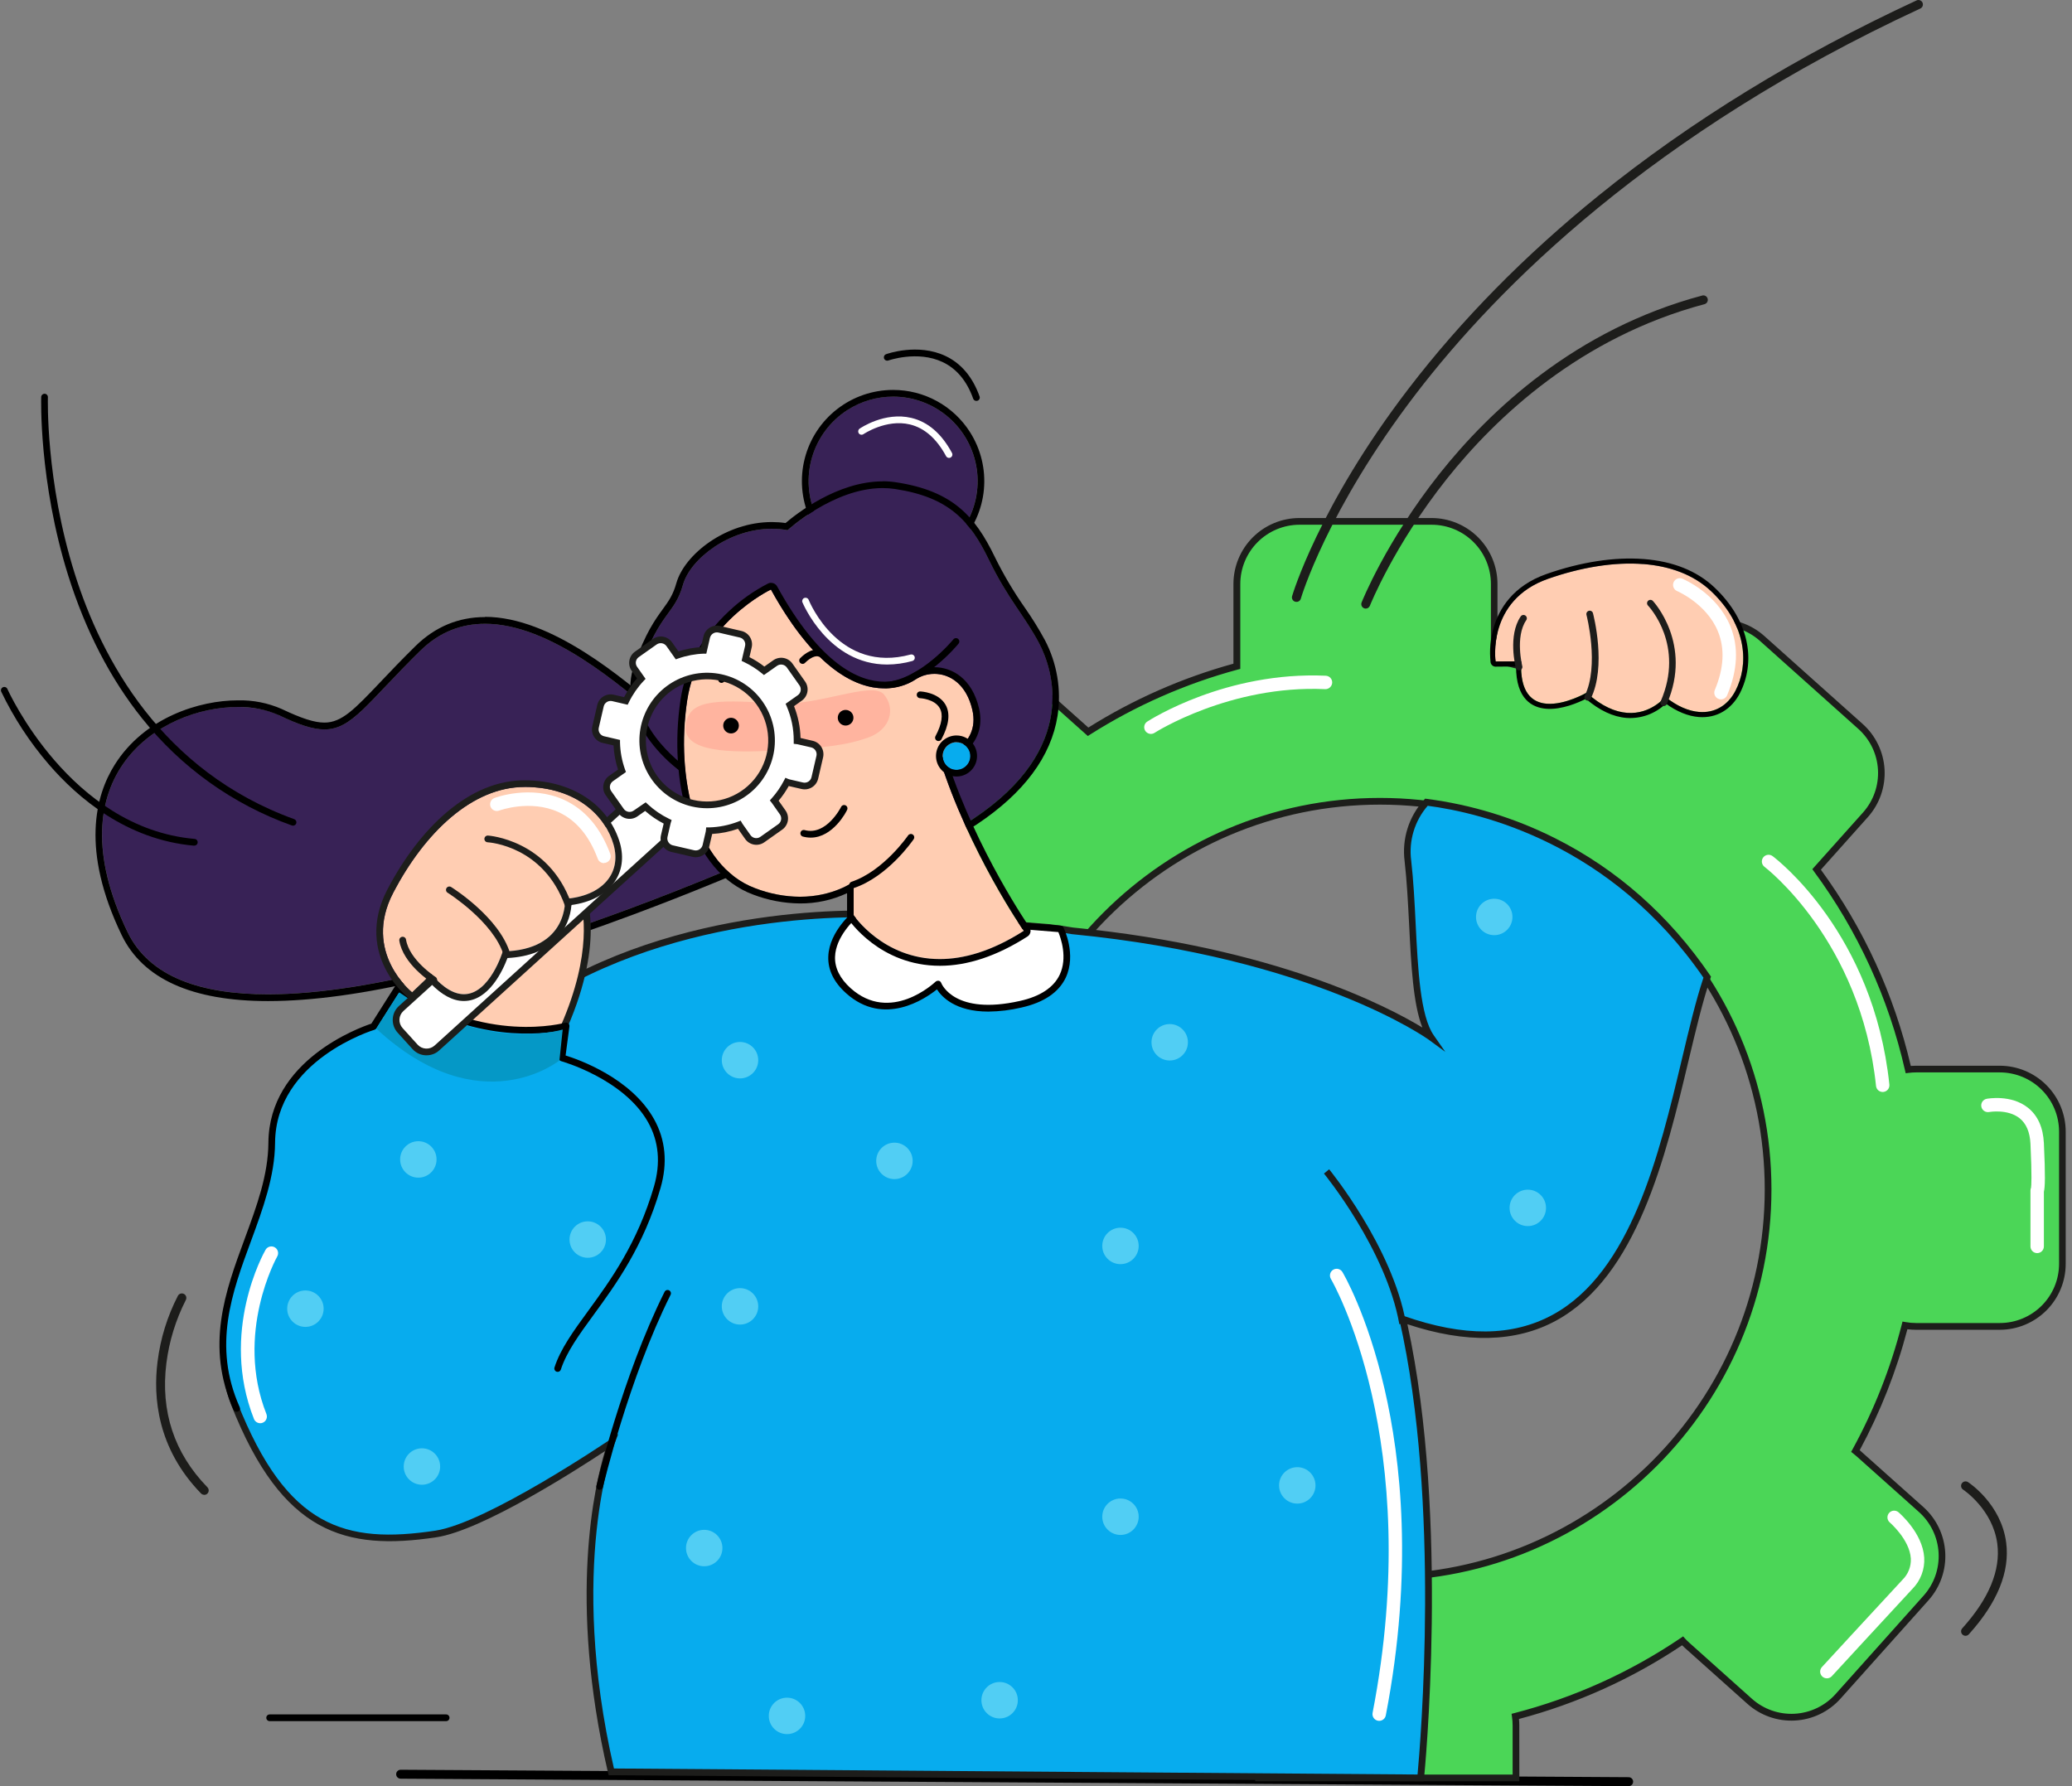 <svg width="232" height="200" viewBox="0 0 232 200" fill="none" xmlns="http://www.w3.org/2000/svg">
<rect x="0" y="0" width="232" height="200" fill="#808080" stroke="none"/>
<g id="magnifying">
<g id="line">
<path id="Vector" d="M182.36 200L44.86 199.166C44.727 199.166 44.599 199.113 44.505 199.019C44.411 198.925 44.358 198.797 44.358 198.665C44.358 198.532 44.411 198.404 44.505 198.31C44.599 198.216 44.727 198.163 44.86 198.163L182.36 198.998C182.493 198.998 182.62 199.051 182.714 199.145C182.808 199.239 182.861 199.366 182.861 199.499C182.861 199.632 182.808 199.759 182.714 199.853C182.62 199.947 182.493 200 182.36 200Z" fill="black"/>
<path id="Vector_2" d="M49.955 192.721H30.193C30.094 192.721 29.998 192.681 29.927 192.61C29.857 192.54 29.817 192.444 29.817 192.345C29.817 192.245 29.857 192.149 29.927 192.079C29.998 192.008 30.094 191.969 30.193 191.969H49.955C50.054 191.969 50.15 192.008 50.22 192.079C50.291 192.149 50.33 192.245 50.33 192.345C50.33 192.444 50.291 192.54 50.22 192.61C50.15 192.681 50.054 192.721 49.955 192.721Z" fill="black"/>
</g>
<g id="gear">
<g id="Group">
<path id="Vector_3" d="M223.93 119.697H214.536C214.248 119.697 213.961 119.716 213.676 119.752C211.829 111.658 208.337 104.031 203.417 97.344L208.885 91.227C210.122 89.841 210.758 88.02 210.654 86.165C210.55 84.31 209.715 82.572 208.331 81.332L197.305 71.471C195.918 70.235 194.098 69.599 192.242 69.703C190.387 69.807 188.649 70.643 187.409 72.027L181.358 78.793C176.901 76.582 172.187 74.93 167.325 73.877V65.389C167.325 63.528 166.585 61.744 165.27 60.428C163.954 59.112 162.169 58.373 160.308 58.373H145.524C143.663 58.373 141.878 59.112 140.562 60.428C139.246 61.744 138.507 63.528 138.507 65.389V74.608C132.615 76.199 126.998 78.673 121.846 81.946L115.015 75.839C113.628 74.602 111.807 73.966 109.952 74.071C108.096 74.175 106.359 75.011 105.119 76.395L95.258 87.421C94.022 88.808 93.386 90.629 93.49 92.484C93.594 94.339 94.43 96.077 95.814 97.317L101.829 102.699C98.737 107.991 96.468 113.723 95.1 119.697H86.18C84.319 119.697 82.534 120.436 81.218 121.752C79.902 123.068 79.163 124.852 79.163 126.713V141.51C79.163 143.371 79.902 145.156 81.218 146.472C82.534 147.788 84.319 148.527 86.18 148.527H95.481C97.097 154.798 99.709 160.77 103.217 166.213L97.188 172.959C95.951 174.346 95.315 176.166 95.418 178.022C95.522 179.877 96.358 181.615 97.742 182.855L108.767 192.715C110.154 193.952 111.975 194.588 113.83 194.484C115.686 194.379 117.424 193.543 118.663 192.159L124.096 186.082C129.352 189.106 135.033 191.322 140.948 192.655C140.933 192.838 140.923 193.026 140.923 193.214V199.093H169.741V193.189C169.74 192.854 169.716 192.519 169.668 192.187C176.349 190.455 182.685 187.594 188.402 183.727C188.56 183.903 188.727 184.07 188.903 184.228L195.907 190.493C197.294 191.727 199.114 192.361 200.968 192.256C202.822 192.151 204.559 191.315 205.798 189.931L215.658 178.906C216.895 177.519 217.531 175.698 217.426 173.843C217.322 171.988 216.486 170.249 215.102 169.01L208.085 162.745C207.975 162.645 207.86 162.55 207.742 162.46C210.171 158.022 212.033 153.298 213.285 148.397C213.69 148.469 214.101 148.506 214.513 148.507H223.907C225.768 148.507 227.553 147.767 228.869 146.452C230.185 145.136 230.924 143.351 230.924 141.49V126.693C230.919 124.84 230.18 123.063 228.87 121.753C227.559 120.442 225.784 119.703 223.93 119.697ZM154.517 176.638C145.922 176.638 137.519 174.089 130.372 169.313C123.225 164.538 117.655 157.75 114.366 149.809C111.077 141.868 110.216 133.129 111.893 124.699C113.57 116.268 117.71 108.525 123.788 102.447C129.866 96.369 137.61 92.23 146.04 90.554C154.471 88.877 163.209 89.738 171.15 93.028C179.091 96.317 185.879 101.888 190.654 109.035C195.429 116.183 197.977 124.585 197.977 133.181C197.978 138.889 196.855 144.542 194.672 149.816C192.488 155.09 189.287 159.883 185.251 163.919C181.215 167.956 176.423 171.158 171.149 173.343C165.876 175.527 160.223 176.651 154.515 176.65L154.517 176.638Z" fill="#4BD657"/>
<path id="Vector_4" d="M170.119 199.454H140.55V193.189C140.55 193.104 140.55 193.016 140.55 192.923C134.809 191.6 129.292 189.448 124.171 186.536L118.941 192.385C117.635 193.843 115.804 194.724 113.849 194.834C111.895 194.944 109.976 194.274 108.515 192.971L97.489 183.11C96.765 182.464 96.176 181.682 95.755 180.809C95.334 179.935 95.089 178.987 95.035 178.019C94.981 177.05 95.117 176.081 95.438 175.165C95.758 174.25 96.256 173.407 96.902 172.683L102.741 166.151C99.34 160.821 96.791 154.993 95.186 148.878H86.165C84.207 148.876 82.33 148.097 80.946 146.712C79.562 145.328 78.784 143.451 78.782 141.493V126.696C78.784 124.738 79.562 122.861 80.946 121.476C82.33 120.092 84.207 119.313 86.165 119.311H94.787C96.146 113.506 98.352 107.934 101.335 102.772L95.539 97.59C94.081 96.284 93.2 94.453 93.09 92.499C92.98 90.544 93.65 88.626 94.953 87.165L104.813 76.139C106.12 74.682 107.951 73.802 109.906 73.692C111.861 73.583 113.779 74.253 115.24 75.556L121.861 81.469C126.897 78.303 132.371 75.893 138.106 74.315V65.389C138.108 63.432 138.887 61.555 140.271 60.17C141.655 58.786 143.531 58.007 145.489 58.004H160.286C162.244 58.006 164.121 58.785 165.506 60.17C166.89 61.554 167.669 63.431 167.671 65.389V73.586C172.369 74.63 176.927 76.228 181.248 78.347L187.109 71.789C188.415 70.331 190.247 69.451 192.201 69.341C194.156 69.231 196.074 69.901 197.536 71.203L208.562 81.064C210.021 82.369 210.902 84.201 211.012 86.156C211.121 88.111 210.45 90.03 209.146 91.491L203.883 97.382C208.682 103.955 212.106 111.429 213.949 119.356C214.142 119.341 214.33 119.333 214.518 119.333H223.913C225.87 119.335 227.747 120.114 229.132 121.499C230.516 122.883 231.294 124.76 231.295 126.718V141.515C231.294 143.473 230.516 145.35 229.132 146.735C227.747 148.119 225.87 148.898 223.913 148.9H214.518C214.201 148.899 213.885 148.878 213.571 148.838C212.337 153.549 210.543 158.096 208.229 162.382L208.341 162.482L215.358 168.747C216.816 170.053 217.696 171.884 217.806 173.839C217.916 175.794 217.246 177.712 215.944 179.174L206.083 190.2C205.437 190.923 204.655 191.512 203.782 191.933C202.908 192.354 201.96 192.599 200.992 192.653C200.023 192.708 199.054 192.571 198.138 192.25C197.223 191.93 196.38 191.432 195.657 190.786L188.653 184.521C188.547 184.426 188.442 184.328 188.342 184.228C182.752 187.971 176.58 190.759 170.076 192.48C170.101 192.721 170.114 192.964 170.114 193.207L170.119 199.454ZM141.301 198.702H169.367V193.189C169.366 192.87 169.343 192.551 169.297 192.234L169.25 191.901L169.575 191.818C176.215 190.099 182.512 187.256 188.192 183.411L188.459 183.228L188.678 183.479C188.828 183.642 188.991 183.802 189.159 183.952L196.163 190.217C197.474 191.389 199.198 191.992 200.954 191.893C202.71 191.794 204.355 191.002 205.527 189.691L215.388 178.665C216.559 177.353 217.161 175.63 217.063 173.874C216.964 172.118 216.172 170.473 214.861 169.301L207.845 163.036C207.74 162.943 207.632 162.853 207.522 162.768L207.271 162.57L207.424 162.292C209.839 157.882 211.691 153.187 212.937 148.316L213.022 147.978L213.366 148.038C213.749 148.108 214.138 148.143 214.528 148.143H223.923C225.681 148.141 227.366 147.441 228.609 146.198C229.852 144.954 230.551 143.269 230.553 141.51V126.713C230.551 124.955 229.852 123.269 228.609 122.026C227.366 120.783 225.681 120.083 223.923 120.08H214.528C214.256 120.081 213.984 120.098 213.714 120.133L213.378 120.173L213.3 119.842C211.475 111.796 208.004 104.214 203.106 97.575L202.926 97.324L208.599 90.979C209.771 89.668 210.374 87.944 210.275 86.188C210.177 84.432 209.384 82.787 208.073 81.615L197.047 71.754C195.735 70.584 194.012 69.983 192.256 70.081C190.501 70.18 188.856 70.971 187.683 72.28L181.441 79.264L181.19 79.136C176.756 76.94 172.068 75.299 167.232 74.253L166.937 74.187V65.389C166.935 63.63 166.236 61.944 164.992 60.7C163.749 59.457 162.062 58.758 160.304 58.756H145.506C143.748 58.758 142.062 59.458 140.819 60.701C139.576 61.945 138.877 63.631 138.876 65.389V74.897L138.598 74.972C132.742 76.552 127.159 79.01 122.039 82.261L121.801 82.414L114.757 76.119C113.444 74.95 111.721 74.348 109.966 74.447C108.21 74.545 106.565 75.336 105.392 76.646L95.531 87.671C94.361 88.984 93.759 90.707 93.858 92.463C93.956 94.218 94.748 95.863 96.058 97.036L102.323 102.624L102.17 102.89C99.096 108.149 96.841 113.845 95.481 119.782L95.416 120.073H86.195C84.436 120.075 82.751 120.774 81.507 122.018C80.264 123.261 79.565 124.947 79.564 126.706V141.503C79.566 143.261 80.265 144.947 81.508 146.19C82.751 147.433 84.436 148.133 86.195 148.136H95.79L95.862 148.417C97.466 154.649 100.061 160.584 103.548 165.993L103.703 166.243L97.484 173.202C96.312 174.514 95.709 176.237 95.808 177.993C95.906 179.75 96.699 181.395 98.01 182.567L109.036 192.427C110.348 193.598 112.071 194.2 113.827 194.101C115.583 194.003 117.227 193.211 118.4 191.901L124.036 185.596L124.302 185.749C129.524 188.754 135.17 190.956 141.048 192.28L141.367 192.352L141.339 192.675C141.324 192.873 141.316 193.049 141.316 193.207L141.301 198.702ZM154.512 177.014C130.343 177.014 110.68 157.35 110.68 133.181C110.68 109.012 130.343 89.346 154.512 89.346C178.682 89.346 198.348 109.009 198.348 133.181C198.348 157.352 178.687 177.014 154.515 177.014H154.512ZM154.512 90.097C130.757 90.097 111.431 109.425 111.431 133.181C111.431 156.937 130.757 176.262 154.512 176.262C178.268 176.262 197.596 156.937 197.596 133.181C197.596 109.425 178.271 90.097 154.515 90.097H154.512Z" fill="#1D1E1B"/>
</g>
<path id="Vector_5" d="M174.387 109.317C175.513 109.317 176.426 108.404 176.426 107.278C176.426 106.151 175.513 105.238 174.387 105.238C173.26 105.238 172.347 106.151 172.347 107.278C172.347 108.404 173.26 109.317 174.387 109.317Z" fill="#51CEF4"/>
<path id="Vector_6" d="M171.084 131.086C172.21 131.086 173.124 130.173 173.124 129.046C173.124 127.92 172.21 127.006 171.084 127.006C169.957 127.006 169.044 127.92 169.044 129.046C169.044 130.173 169.957 131.086 171.084 131.086Z" fill="#51CEF4"/>
<path id="Vector_7" d="M210.809 122.273C210.623 122.274 210.442 122.205 210.303 122.081C210.164 121.956 210.077 121.784 210.057 121.599C208.356 105.326 197.681 97.144 197.573 97.064C197.494 97.004 197.428 96.93 197.377 96.845C197.327 96.76 197.294 96.666 197.28 96.569C197.266 96.471 197.272 96.371 197.296 96.276C197.321 96.18 197.364 96.09 197.423 96.011C197.482 95.932 197.556 95.866 197.641 95.815C197.726 95.765 197.82 95.732 197.918 95.718C198.016 95.704 198.115 95.709 198.211 95.734C198.306 95.758 198.396 95.802 198.475 95.861C198.936 96.207 209.784 104.521 211.551 121.443C211.571 121.641 211.512 121.839 211.387 121.994C211.261 122.148 211.08 122.247 210.882 122.268C210.858 122.272 210.834 122.273 210.809 122.273Z" fill="white"/>
<path id="Vector_8" d="M204.544 187.927C204.359 187.925 204.18 187.854 204.043 187.729C203.97 187.662 203.912 187.582 203.87 187.492C203.828 187.402 203.805 187.306 203.8 187.207C203.796 187.108 203.812 187.01 203.846 186.917C203.879 186.824 203.931 186.739 203.998 186.666C204.056 186.604 209.802 180.359 213.019 176.893C213.334 176.585 213.58 176.213 213.742 175.803C213.903 175.393 213.975 174.953 213.954 174.513C213.826 172.385 211.603 170.481 211.581 170.461C211.437 170.33 211.349 170.148 211.336 169.954C211.324 169.759 211.387 169.568 211.512 169.419C211.638 169.27 211.816 169.176 212.01 169.156C212.204 169.137 212.398 169.193 212.551 169.313C212.664 169.406 215.282 171.644 215.453 174.415C215.49 175.061 215.391 175.707 215.162 176.311C214.933 176.916 214.578 177.465 214.122 177.923C210.902 181.391 205.161 187.631 205.101 187.696C205.029 187.771 204.942 187.83 204.847 187.87C204.751 187.909 204.648 187.929 204.544 187.927Z" fill="white"/>
<path id="Vector_9" d="M228.1 140.315C227.901 140.315 227.71 140.236 227.569 140.095C227.428 139.954 227.349 139.762 227.349 139.563V133.298C227.348 133.194 227.37 133.09 227.414 132.995C227.444 132.78 227.527 131.812 227.349 128.071C227.286 126.763 226.875 125.798 226.121 125.204C224.793 124.157 222.748 124.51 222.728 124.515C222.532 124.553 222.329 124.51 222.164 124.398C221.999 124.286 221.885 124.112 221.848 123.916C221.811 123.72 221.853 123.518 221.965 123.353C222.078 123.188 222.251 123.074 222.447 123.037C222.557 123.017 225.171 122.536 227.053 124.024C228.163 124.899 228.767 126.237 228.852 128.001C229.028 131.705 228.98 132.945 228.852 133.441V139.563C228.852 139.762 228.773 139.954 228.632 140.095C228.491 140.236 228.3 140.315 228.1 140.315ZM228.1 132.547C227.938 132.546 227.779 132.598 227.649 132.697C227.78 132.599 227.938 132.547 228.1 132.547Z" fill="white"/>
<path id="Vector_10" d="M128.868 82.179C128.705 82.179 128.547 82.126 128.417 82.029C128.287 81.932 128.192 81.796 128.146 81.64C128.1 81.484 128.106 81.318 128.162 81.166C128.219 81.013 128.323 80.883 128.459 80.796C128.815 80.565 137.307 75.162 148.449 75.663C148.547 75.668 148.644 75.692 148.734 75.734C148.823 75.776 148.904 75.835 148.97 75.908C149.037 75.981 149.088 76.067 149.122 76.16C149.155 76.253 149.17 76.352 149.165 76.45C149.152 76.648 149.063 76.834 148.916 76.967C148.77 77.101 148.577 77.173 148.379 77.167C137.734 76.678 129.359 82.003 129.276 82.058C129.154 82.137 129.013 82.179 128.868 82.179Z" fill="white"/>
<path id="Vector_11" d="M145.156 67.394C145.109 67.395 145.062 67.388 145.018 67.374C144.89 67.337 144.783 67.251 144.718 67.135C144.654 67.019 144.638 66.882 144.674 66.755C144.702 66.655 147.636 56.676 157.705 43.533C163.604 35.827 170.766 28.545 179.005 21.89C189.279 13.578 201.27 6.223 214.626 0.033C214.745 -0.012 214.876 -0.011 214.994 0.037C215.112 0.084 215.207 0.175 215.26 0.29C215.314 0.405 215.322 0.537 215.282 0.657C215.242 0.778 215.158 0.879 215.047 0.94C184.977 14.878 167.704 32.129 158.507 44.144C148.564 57.137 145.682 66.933 145.654 67.031C145.624 67.138 145.558 67.232 145.467 67.298C145.377 67.364 145.267 67.398 145.156 67.394Z" fill="#1D1D1B"/>
<path id="Vector_12" d="M152.924 68.146C152.861 68.146 152.799 68.134 152.74 68.111C152.617 68.062 152.518 67.966 152.465 67.845C152.412 67.723 152.409 67.585 152.457 67.462C152.482 67.394 155.186 60.6 161.208 53.018C166.771 46.014 176.391 36.87 190.635 33.081C190.759 33.059 190.887 33.085 190.993 33.153C191.099 33.221 191.175 33.327 191.206 33.449C191.238 33.571 191.223 33.7 191.163 33.811C191.104 33.922 191.004 34.007 190.885 34.048C176.922 37.764 167.475 46.74 162.007 53.614C156.071 61.084 153.412 67.762 153.385 67.827C153.348 67.92 153.285 68 153.203 68.057C153.121 68.114 153.023 68.144 152.924 68.146Z" fill="#1D1D1B"/>
<path id="Vector_13" d="M220.081 183.165C219.957 183.165 219.837 183.119 219.745 183.035C219.647 182.946 219.588 182.822 219.582 182.689C219.575 182.557 219.621 182.427 219.71 182.329C222.7 179.016 224.02 175.831 223.637 172.869C223.136 169.01 219.84 166.817 219.808 166.797C219.696 166.725 219.618 166.611 219.59 166.481C219.562 166.35 219.588 166.215 219.66 166.103C219.733 165.991 219.846 165.913 219.976 165.885C220.107 165.858 220.242 165.883 220.354 165.955C220.504 166.053 224.06 168.406 224.629 172.721C225.058 175.991 223.652 179.449 220.452 182.995C220.406 183.048 220.348 183.09 220.285 183.12C220.221 183.149 220.151 183.165 220.081 183.165Z" fill="#1D1D1B"/>
</g>
<g id="woman">
<g id="Group_2">
<path id="Vector_14" d="M191.151 109.417C180.739 94.172 166.218 90.641 159.705 89.829C158.904 90.71 158.305 91.756 157.948 92.892C157.591 94.028 157.485 95.228 157.638 96.409C158.449 103.313 157.931 112.838 160.231 116.138C160.231 116.138 147.702 106.924 120.122 104.235C119.265 104.092 118.394 103.965 117.508 103.854L99.767 102.426C99.767 102.426 79.855 100.782 62.68 110.445C45.505 120.107 19.987 141.443 26.252 157.23C31.92 171.513 38.781 173.267 48.805 171.764C54.739 170.874 68.443 161.565 68.443 161.565C68.443 161.565 63.041 175.184 68.443 198.401L159.063 199.078C159.063 199.078 162.071 169.759 157.059 147.707C184.874 157.48 186.297 123.716 191.151 109.417Z" fill="#07ACEE"/>
<path id="Vector_15" d="M159.401 199.454H159.061L68.145 198.774L68.077 198.486C63.551 179.038 66.631 166.135 67.741 162.484C64.549 164.592 53.986 171.368 48.859 172.134C38.641 173.668 31.607 171.744 25.903 157.367C23.077 150.246 26.359 141.227 35.398 131.286C42.307 123.688 52.438 115.775 62.496 110.117C79.574 100.509 99.599 102.035 99.797 102.05L117.538 103.481C118.398 103.586 119.277 103.714 120.169 103.862C142.823 106.072 155.485 112.763 159.261 115.056C158.221 112.407 158.008 108.074 157.778 103.529C157.655 101.123 157.527 98.635 157.276 96.45C157.115 95.216 157.224 93.962 157.597 92.776C157.969 91.589 158.596 90.498 159.434 89.578L159.567 89.428L159.765 89.453C164.775 90.103 169.638 91.597 174.149 93.873C181.077 97.356 186.908 102.516 191.474 109.204L191.579 109.357L191.519 109.535C190.652 112.091 189.883 115.321 189.069 118.742C186.505 129.517 183.305 142.916 174.239 147.87C169.751 150.321 164.15 150.456 157.585 148.276C162.346 170.062 159.479 198.822 159.449 199.113L159.401 199.454ZM68.744 198.023L158.722 198.697C159.033 195.356 161.343 168.255 156.693 147.787L156.542 147.123L157.184 147.349C163.907 149.712 169.365 149.667 173.865 147.211C182.648 142.417 185.796 129.194 188.327 118.569C189.126 115.208 189.88 112.031 190.735 109.472C180.391 94.437 165.856 91.009 159.86 90.225C159.135 91.059 158.595 92.037 158.277 93.095C157.958 94.153 157.867 95.266 158.011 96.362C158.261 98.572 158.396 101.073 158.512 103.491C158.762 108.54 159.028 113.765 160.534 115.923L161.83 117.782L160.003 116.439C159.88 116.349 147.223 107.252 120.079 104.606H120.054C119.17 104.458 118.3 104.33 117.455 104.228L99.731 102.799C99.534 102.784 79.732 101.281 62.86 110.771C45.587 120.486 20.471 141.653 26.595 157.092C32.145 171.075 38.66 172.904 48.744 171.393C54.525 170.523 68.09 161.344 68.227 161.251L69.23 160.567L68.781 161.703C68.739 161.838 63.544 175.397 68.744 198.025V198.023Z" fill="#1D1D1B"/>
</g>
<g id="Group_3">
<path id="Vector_16" d="M84.776 76.277C84.776 76.277 79.779 85.536 73.893 80.5C68.007 75.463 55.515 64.565 47.06 72.869C38.605 81.174 38.758 83.667 31.225 80.076C23.692 76.485 4.149 83.279 14.286 104.358C24.422 125.437 93.644 92.019 93.644 92.019L95.243 85.697L84.776 76.277Z" fill="#382256"/>
<path id="Vector_17" d="M54.302 69.845C61.569 69.845 69.54 76.773 73.893 80.5C75.145 81.577 76.368 82.003 77.506 82.003C81.686 82.003 84.773 76.28 84.773 76.28L95.24 85.699L93.641 92.022C93.641 92.022 53.632 111.337 29.992 111.337C22.537 111.337 16.711 109.415 14.28 104.361C5.843 86.82 17.971 79.166 26.617 79.166C28.199 79.131 29.77 79.442 31.22 80.079C33.458 81.146 35.016 81.675 36.324 81.675C39.422 81.675 41.113 78.708 47.054 72.872C49.257 70.709 51.733 69.847 54.297 69.847L54.302 69.845ZM54.297 69.095C51.33 69.095 48.716 70.186 46.528 72.335C44.94 73.897 43.676 75.227 42.564 76.4C39.707 79.407 38.274 80.911 36.324 80.911C35.214 80.911 33.783 80.454 31.543 79.387C29.995 78.709 28.317 78.379 26.627 78.42C22.367 78.42 16.187 80.309 12.844 85.629C10.674 89.08 9.048 95.189 13.616 104.691C15.977 109.603 21.492 112.094 30.007 112.094C39.9 112.094 53.678 108.836 70.956 102.388C83.798 97.602 93.879 92.753 93.98 92.703C94.08 92.655 94.168 92.585 94.238 92.498C94.307 92.411 94.357 92.31 94.383 92.202L95.982 85.877C96.017 85.743 96.015 85.602 95.975 85.47C95.935 85.337 95.859 85.218 95.756 85.125L85.287 75.706C85.149 75.582 84.971 75.513 84.785 75.513C84.743 75.509 84.7 75.509 84.658 75.513C84.546 75.532 84.439 75.577 84.347 75.643C84.254 75.71 84.178 75.796 84.124 75.896C84.094 75.949 81.195 81.226 77.516 81.226C76.466 81.226 75.416 80.78 74.391 79.906L74.166 79.713C69.823 75.994 61.739 69.07 54.312 69.07L54.297 69.095Z" fill="black"/>
</g>
<g id="Group_4">
<path id="Vector_18" d="M65.092 99.845C65.092 99.845 67.505 104.987 63.167 114.945C58.83 124.904 46.816 112.086 46.816 112.086L65.092 99.845Z" fill="#FFCDB2"/>
<path id="Vector_19" d="M58.153 119.11C52.949 119.11 46.817 112.635 46.544 112.344L46.24 112.021L65.248 99.291L65.433 99.687C65.533 99.905 67.869 105.097 63.511 115.098C62.509 117.379 61.045 118.702 59.131 119.033C58.808 119.086 58.481 119.112 58.153 119.11ZM47.403 112.146C48.801 113.545 54.63 119.048 59.005 118.288C60.652 118.003 61.937 116.827 62.822 114.795C66.345 106.711 65.328 101.827 64.902 100.424L47.403 112.146Z" fill="#1D1E1B"/>
</g>
<g id="Group_5">
<path id="Vector_20" d="M62.433 153.253C64.077 148.143 70.482 143.66 73.592 132.935C76.702 122.21 62.914 118.449 62.914 118.449L63.388 114.88C63.388 114.88 54.294 117.502 44.546 110.646L41.83 114.938C41.83 114.938 30.493 118.283 30.426 127.969C30.358 137.654 21.452 146.397 26.497 157.716" fill="#07ACEE"/>
<path id="Vector_21" d="M26.521 158.079C26.445 158.085 26.368 158.067 26.302 158.028C26.236 157.988 26.184 157.929 26.153 157.859C22.971 150.714 25.223 144.6 27.406 138.686C28.754 135.033 30.027 131.58 30.052 127.956C30.115 118.704 40.276 115.053 41.579 114.62L44.223 110.445C44.25 110.401 44.287 110.363 44.33 110.334C44.373 110.305 44.422 110.286 44.473 110.277C44.523 110.267 44.574 110.268 44.624 110.278C44.673 110.288 44.72 110.309 44.762 110.337C54.251 117.013 63.195 114.544 63.283 114.517C63.343 114.501 63.406 114.499 63.467 114.513C63.529 114.526 63.585 114.554 63.633 114.595C63.68 114.635 63.716 114.687 63.738 114.745C63.76 114.804 63.767 114.866 63.759 114.928L63.33 118.186C64.773 118.632 70.64 120.691 73.221 125.292C74.526 127.618 74.772 130.224 73.953 133.043C72.066 139.558 68.963 143.803 66.472 147.219C64.839 149.456 63.431 151.388 62.791 153.373C62.757 153.462 62.689 153.535 62.603 153.576C62.516 153.617 62.417 153.624 62.325 153.595C62.234 153.565 62.158 153.502 62.112 153.418C62.066 153.334 62.053 153.235 62.077 153.143C62.751 151.043 64.195 149.065 65.864 146.775C68.322 143.407 71.377 139.215 73.231 132.835C73.983 130.216 73.767 127.806 72.567 125.663C69.83 120.782 62.887 118.835 62.816 118.817C62.729 118.793 62.653 118.738 62.603 118.663C62.553 118.587 62.532 118.496 62.543 118.406L62.944 115.371C60.837 115.797 52.958 116.855 44.651 111.182L42.145 115.143C42.096 115.22 42.022 115.276 41.935 115.304C41.822 115.336 30.864 118.687 30.799 127.966C30.771 131.725 29.418 135.396 28.108 138.952C25.978 144.715 23.777 150.694 26.837 157.558C26.858 157.603 26.869 157.652 26.87 157.702C26.872 157.752 26.863 157.801 26.846 157.848C26.828 157.895 26.802 157.937 26.767 157.973C26.733 158.01 26.692 158.039 26.647 158.059C26.606 158.072 26.564 158.079 26.521 158.079Z" fill="black"/>
</g>
<g id="Group_6">
<path id="Vector_22" d="M118.755 104.02C118.755 104.02 122.068 110.696 114.3 112.45C106.531 114.204 105.028 110.194 105.028 110.194C105.028 110.194 99.766 115.206 95.004 110.946C90.243 106.686 96.007 102.176 96.007 102.176L118.755 104.02Z" fill="white"/>
<path id="Vector_23" d="M110.671 113.272C106.96 113.272 105.444 111.613 104.908 110.783C103.587 111.843 98.966 115.001 94.747 111.224C93.366 109.989 92.692 108.606 92.742 107.115C92.837 104.205 95.651 101.973 95.771 101.877C95.843 101.823 95.932 101.796 96.022 101.8L118.77 103.644C118.835 103.65 118.897 103.672 118.95 103.709C119.004 103.745 119.047 103.794 119.076 103.852C119.136 103.975 120.55 106.882 119.327 109.478C118.542 111.129 116.876 112.252 114.378 112.816C113.163 113.104 111.92 113.257 110.671 113.272ZM105.028 109.819C105.057 109.816 105.085 109.816 105.113 109.819C105.174 109.833 105.23 109.862 105.277 109.903C105.323 109.944 105.359 109.996 105.382 110.054C105.439 110.202 106.905 113.725 114.217 112.074C116.473 111.573 117.976 110.57 118.65 109.152C119.562 107.238 118.773 105.022 118.502 104.368L96.13 102.554C95.629 102.985 93.571 104.879 93.499 107.135C93.459 108.388 94.05 109.578 95.253 110.658C99.696 114.632 104.562 110.109 104.775 109.906C104.846 109.846 104.936 109.815 105.028 109.819Z" fill="black"/>
</g>
<g id="Group_7">
<path id="Vector_24" d="M99.999 63.334C105.223 63.334 109.458 59.099 109.458 53.874C109.458 48.65 105.223 44.415 99.999 44.415C94.774 44.415 90.539 48.65 90.539 53.874C90.539 59.099 94.774 63.334 99.999 63.334Z" fill="#382256"/>
<path id="Vector_25" d="M99.989 44.413C102.267 44.41 104.469 45.228 106.192 46.719C107.915 48.209 109.042 50.271 109.367 52.525C109.692 54.78 109.193 57.076 107.961 58.992C106.729 60.908 104.847 62.315 102.661 62.956C100.475 63.596 98.132 63.426 96.061 62.477C93.99 61.529 92.331 59.865 91.388 57.791C90.445 55.718 90.282 53.374 90.928 51.189C91.575 49.005 92.988 47.127 94.907 45.901C96.425 44.931 98.188 44.415 99.989 44.413ZM99.989 43.661C97.722 43.663 95.521 44.419 93.731 45.811C91.941 47.202 90.665 49.149 90.105 51.346C89.544 53.542 89.73 55.863 90.633 57.942C91.537 60.021 93.106 61.74 95.094 62.829C97.083 63.918 99.377 64.314 101.615 63.955C103.854 63.596 105.909 62.503 107.457 60.847C109.005 59.191 109.959 57.067 110.167 54.81C110.375 52.553 109.826 50.291 108.607 48.38C107.685 46.93 106.411 45.738 104.904 44.913C103.398 44.088 101.707 43.657 99.989 43.661Z" fill="black"/>
</g>
<g id="Group_8">
<path id="Vector_26" d="M76.685 85.802C76.685 85.802 69.563 80.79 71.753 74.628C73.944 68.466 75.527 68.817 76.467 65.495C77.406 62.172 82.812 58.385 88.199 59.365C88.199 59.365 94.194 53.84 100.228 54.754C106.262 55.669 108.587 58.263 110.727 62.675C112.867 67.088 114.737 68.958 116.348 72.012C117.959 75.067 120.791 83.817 108.991 91.681C97.19 99.544 76.685 85.802 76.685 85.802Z" fill="#382256"/>
<path id="Vector_27" d="M98.842 54.651C99.303 54.651 99.764 54.685 100.22 54.754C106.234 55.669 108.58 58.262 110.72 62.675C112.86 67.088 114.729 68.958 116.34 72.012C117.952 75.067 120.783 83.817 108.983 91.681C106.36 93.435 103.302 94.112 100.14 94.112C89.079 94.112 76.685 85.802 76.685 85.802C76.685 85.802 69.563 80.79 71.753 74.628C73.944 68.466 75.527 68.817 76.467 65.494C77.304 62.538 81.682 59.207 86.435 59.207C87.023 59.207 87.611 59.26 88.189 59.365C88.189 59.365 93.304 54.651 98.832 54.651H98.842ZM98.832 53.9C93.76 53.9 89.134 57.561 87.959 58.566C87.451 58.492 86.938 58.456 86.425 58.455C81.266 58.455 76.652 62.059 75.733 65.291C75.352 66.64 74.873 67.296 74.214 68.206C73.355 69.386 72.287 70.855 71.034 74.375C70.052 77.132 70.656 80.114 72.788 82.973C73.769 84.281 74.933 85.441 76.246 86.416C78.703 88.002 81.269 89.409 83.927 90.628C88.084 92.555 94.269 94.853 100.12 94.853C103.721 94.853 106.836 93.994 109.392 92.297C114.654 88.789 117.699 84.697 118.413 80.151C118.859 77.238 118.359 74.259 116.984 71.651C116.311 70.415 115.569 69.216 114.762 68.063C113.486 66.245 112.354 64.331 111.376 62.337C109.171 57.786 106.655 54.962 100.313 54C99.819 53.926 99.321 53.889 98.822 53.89L98.832 53.9Z" fill="black"/>
</g>
<path id="Vector_28" d="M99.248 77.119C99.148 77.124 99.051 77.088 98.977 77.021C98.904 76.953 98.86 76.859 98.856 76.76C98.852 76.66 98.887 76.563 98.954 76.489C99.022 76.415 99.116 76.372 99.215 76.367C103.114 76.019 106.711 71.636 106.748 71.591C106.779 71.553 106.818 71.521 106.861 71.498C106.904 71.474 106.952 71.459 107.001 71.454C107.05 71.449 107.1 71.454 107.147 71.468C107.194 71.482 107.238 71.505 107.277 71.536C107.315 71.567 107.347 71.606 107.37 71.649C107.394 71.692 107.409 71.74 107.414 71.789C107.419 71.838 107.414 71.888 107.4 71.935C107.386 71.982 107.363 72.026 107.332 72.065C107.176 72.255 103.5 76.738 99.283 77.117L99.248 77.119Z" fill="black"/>
<path id="Vector_29" d="M99.336 74.41C92.74 74.41 89.873 67.509 89.841 67.429C89.808 67.338 89.813 67.237 89.853 67.149C89.893 67.061 89.965 66.991 90.055 66.955C90.145 66.919 90.245 66.919 90.335 66.955C90.425 66.991 90.497 67.06 90.537 67.148C90.678 67.489 94.005 75.465 101.974 73.285C102.068 73.264 102.167 73.281 102.249 73.331C102.332 73.381 102.392 73.46 102.417 73.553C102.443 73.646 102.431 73.745 102.386 73.83C102.34 73.915 102.264 73.979 102.172 74.009C101.249 74.269 100.295 74.404 99.336 74.41Z" fill="white"/>
<path id="Vector_30" d="M109.321 44.891C109.244 44.891 109.167 44.867 109.104 44.822C109.04 44.778 108.992 44.714 108.966 44.64C108.262 42.661 107.109 41.28 105.538 40.538C102.726 39.21 99.471 40.363 99.438 40.375C99.347 40.401 99.249 40.39 99.165 40.346C99.081 40.302 99.016 40.228 98.984 40.139C98.953 40.049 98.956 39.951 98.994 39.864C99.031 39.777 99.101 39.707 99.188 39.669C99.333 39.616 102.761 38.398 105.861 39.857C107.615 40.684 108.908 42.21 109.682 44.39C109.699 44.436 109.706 44.486 109.704 44.535C109.702 44.585 109.689 44.633 109.668 44.678C109.647 44.722 109.617 44.762 109.58 44.796C109.544 44.829 109.501 44.854 109.454 44.871C109.411 44.884 109.367 44.891 109.321 44.891Z" fill="black"/>
<path id="Vector_31" d="M106.262 51.274C106.194 51.273 106.127 51.255 106.069 51.22C106.011 51.185 105.963 51.135 105.931 51.076C104.873 49.114 103.513 47.921 101.884 47.527C99.223 46.888 96.689 48.607 96.664 48.625C96.582 48.676 96.484 48.693 96.39 48.674C96.296 48.654 96.212 48.599 96.157 48.52C96.102 48.441 96.08 48.344 96.094 48.249C96.109 48.154 96.159 48.068 96.236 48.008C96.351 47.928 99.06 46.079 102.052 46.796C103.901 47.239 105.427 48.55 106.592 50.717C106.624 50.775 106.64 50.839 106.638 50.904C106.637 50.97 106.619 51.034 106.586 51.09C106.552 51.146 106.505 51.192 106.448 51.225C106.391 51.257 106.327 51.274 106.262 51.274Z" fill="white"/>
<g id="Group_9">
<path id="Vector_32" d="M95.582 98.717V102.476C95.582 102.476 102.097 112.249 114.626 104.23C114.626 104.23 108.479 95.397 105.189 84.912C105.189 84.912 109.827 83.659 108.875 79.5C107.923 75.34 104.515 74.799 102.58 76.034C102.58 76.034 95.063 81.85 86.317 66.01C86.317 66.01 78.211 69.827 76.925 78.47C75.64 87.113 77.832 96.938 84.541 99.457C91.249 101.975 95.582 98.717 95.582 98.717Z" fill="#FFCDB2"/>
<path id="Vector_33" d="M86.317 66.008C91.364 75.145 95.997 77.077 99.017 77.077C100.283 77.103 101.527 76.739 102.58 76.034C103.19 75.652 103.897 75.45 104.618 75.453C106.342 75.453 108.208 76.593 108.878 79.5C109.83 83.652 105.191 84.913 105.191 84.913C108.481 95.397 114.628 104.23 114.628 104.23C110.982 106.563 107.847 107.39 105.231 107.39C98.859 107.39 95.584 102.476 95.584 102.476V98.718C95.584 98.718 93.328 100.411 89.57 100.411C87.855 100.398 86.157 100.074 84.558 99.454C77.85 96.948 75.657 87.11 76.942 78.468C78.228 69.825 86.334 66.008 86.334 66.008H86.317ZM86.334 65.257C86.224 65.256 86.115 65.281 86.016 65.329C84.407 66.154 82.923 67.204 81.609 68.447C78.621 71.226 76.75 74.654 76.198 78.357C75.514 82.971 75.81 87.629 77.035 91.486C78.444 95.906 80.952 98.906 84.302 100.158C85.988 100.807 87.776 101.147 89.582 101.161C91.4 101.172 93.198 100.78 94.845 100.011V102.476C94.844 102.625 94.888 102.771 94.97 102.895C95.113 103.108 98.546 108.142 105.244 108.142C108.349 108.142 111.646 107.04 115.044 104.864C115.13 104.81 115.203 104.739 115.26 104.655C115.317 104.572 115.357 104.478 115.377 104.379C115.397 104.279 115.396 104.177 115.376 104.078C115.355 103.979 115.315 103.885 115.257 103.802C115.197 103.717 109.406 95.322 106.141 85.371C106.762 85.111 107.344 84.768 107.872 84.351C109.476 83.066 110.08 81.329 109.627 79.34C108.845 75.927 106.537 74.709 104.637 74.709C103.774 74.707 102.928 74.95 102.197 75.408L102.141 75.448C101.217 76.044 100.136 76.352 99.037 76.332C96.235 76.332 91.873 74.481 87.009 65.652C86.944 65.535 86.848 65.436 86.732 65.368C86.616 65.3 86.484 65.264 86.35 65.264L86.334 65.257Z" fill="black"/>
</g>
<path id="Vector_34" d="M95.456 99.469C95.367 99.469 95.281 99.437 95.213 99.379C95.145 99.322 95.1 99.242 95.086 99.154C95.072 99.066 95.089 98.976 95.135 98.9C95.18 98.824 95.252 98.766 95.336 98.737C98.927 97.54 101.653 93.585 101.681 93.545C101.708 93.504 101.744 93.469 101.785 93.442C101.827 93.415 101.873 93.397 101.921 93.387C101.97 93.378 102.02 93.379 102.068 93.389C102.116 93.399 102.162 93.418 102.203 93.446C102.244 93.474 102.279 93.51 102.306 93.551C102.333 93.592 102.352 93.638 102.361 93.687C102.37 93.736 102.37 93.785 102.359 93.834C102.349 93.882 102.33 93.928 102.302 93.969C102.187 94.139 99.408 98.171 95.574 99.449C95.536 99.463 95.496 99.469 95.456 99.469Z" fill="black"/>
<path id="Vector_35" d="M105.076 82.98C105.014 82.98 104.953 82.965 104.898 82.935C104.812 82.888 104.747 82.81 104.718 82.716C104.689 82.623 104.698 82.521 104.743 82.434C105.472 81.068 105.632 80.008 105.216 79.284C104.627 78.254 103.023 78.177 103.008 78.177C102.909 78.172 102.815 78.129 102.748 78.055C102.68 77.982 102.644 77.885 102.648 77.786C102.652 77.686 102.695 77.593 102.767 77.525C102.84 77.457 102.937 77.421 103.036 77.425C103.119 77.425 105.068 77.515 105.868 78.906C106.421 79.871 106.266 81.179 105.407 82.79C105.373 82.848 105.325 82.896 105.267 82.93C105.209 82.963 105.143 82.981 105.076 82.98Z" fill="black"/>
<path id="Vector_36" d="M86.678 78.773C91.537 79.139 97.623 76.207 98.957 77.743C100.29 79.279 99.754 81.655 97.27 82.562C94.787 83.469 92.238 83.732 86.984 84.028C81.729 84.323 76.561 84.218 76.777 81.359C76.993 78.5 79.531 78.232 86.678 78.773Z" fill="#FFB49F"/>
<path id="Vector_37" d="M80.789 76.465C80.717 76.465 80.647 76.444 80.587 76.406C80.527 76.367 80.479 76.312 80.449 76.247C80.419 76.182 80.408 76.11 80.418 76.039C80.427 75.968 80.457 75.901 80.503 75.846C80.571 75.769 82.15 73.949 84.262 74.092C84.362 74.1 84.454 74.146 84.52 74.222C84.585 74.297 84.618 74.396 84.61 74.496C84.603 74.595 84.556 74.688 84.481 74.753C84.405 74.819 84.307 74.851 84.207 74.844C82.468 74.714 81.082 76.312 81.067 76.327C81.033 76.369 80.991 76.403 80.943 76.427C80.895 76.451 80.842 76.464 80.789 76.465Z" fill="black"/>
<path id="Vector_38" d="M86.179 87.521C86.154 87.524 86.127 87.524 86.102 87.521C86.053 87.511 86.007 87.491 85.966 87.463C85.926 87.436 85.891 87.4 85.864 87.359C85.837 87.317 85.818 87.271 85.809 87.222C85.8 87.173 85.801 87.124 85.811 87.075L87.41 79.362C87.42 79.314 87.439 79.268 87.467 79.227C87.495 79.186 87.53 79.151 87.572 79.124C87.613 79.097 87.659 79.078 87.708 79.069C87.756 79.06 87.806 79.06 87.855 79.07C87.903 79.08 87.949 79.1 87.99 79.127C88.03 79.155 88.066 79.191 88.093 79.232C88.12 79.273 88.138 79.32 88.148 79.368C88.157 79.417 88.156 79.466 88.146 79.515L86.545 87.228C86.527 87.311 86.481 87.386 86.414 87.439C86.347 87.493 86.265 87.521 86.179 87.521Z" fill="black"/>
<g id="Group_10">
<path id="Vector_39" d="M107.098 86.208C107.954 86.208 108.647 85.514 108.647 84.659C108.647 83.804 107.954 83.111 107.098 83.111C106.243 83.111 105.55 83.804 105.55 84.659C105.55 85.514 106.243 86.208 107.098 86.208Z" fill="#07ACEE"/>
<path id="Vector_40" d="M107.096 83.111C107.431 83.111 107.757 83.219 108.026 83.42C108.294 83.621 108.49 83.903 108.584 84.225C108.678 84.547 108.665 84.89 108.547 85.204C108.429 85.518 108.213 85.785 107.931 85.965C107.585 86.186 107.165 86.26 106.764 86.172C106.363 86.084 106.014 85.84 105.793 85.494C105.572 85.148 105.498 84.728 105.586 84.326C105.674 83.925 105.918 83.576 106.264 83.354C106.511 83.192 106.8 83.105 107.096 83.103V83.111ZM107.096 82.352C106.586 82.353 106.091 82.523 105.688 82.837C105.286 83.15 105 83.588 104.874 84.082C104.748 84.577 104.79 85.099 104.993 85.566C105.197 86.034 105.55 86.421 105.998 86.665C106.445 86.91 106.961 86.999 107.465 86.918C107.968 86.838 108.431 86.591 108.779 86.219C109.127 85.847 109.342 85.369 109.389 84.861C109.436 84.353 109.312 83.844 109.038 83.414C108.83 83.088 108.543 82.819 108.203 82.634C107.864 82.448 107.483 82.351 107.096 82.352Z" fill="black"/>
</g>
<path id="Vector_41" d="M94.682 81.244C95.166 81.244 95.559 80.851 95.559 80.367C95.559 79.882 95.166 79.49 94.682 79.49C94.197 79.49 93.805 79.882 93.805 80.367C93.805 80.851 94.197 81.244 94.682 81.244Z" fill="black"/>
<path id="Vector_42" d="M81.854 82.126C82.338 82.126 82.731 81.733 82.731 81.249C82.731 80.764 82.338 80.372 81.854 80.372C81.369 80.372 80.977 80.764 80.977 81.249C80.977 81.733 81.369 82.126 81.854 82.126Z" fill="black"/>
<path id="Vector_43" d="M90.777 93.791C90.48 93.79 90.185 93.75 89.898 93.673C89.802 93.647 89.719 93.583 89.67 93.497C89.62 93.41 89.607 93.307 89.633 93.211C89.66 93.114 89.723 93.032 89.81 92.983C89.897 92.933 89.999 92.92 90.096 92.947C92.524 93.603 94.148 90.408 94.165 90.375C94.185 90.328 94.214 90.284 94.251 90.248C94.288 90.212 94.332 90.184 94.381 90.166C94.429 90.147 94.48 90.139 94.532 90.142C94.584 90.144 94.634 90.158 94.681 90.181C94.727 90.204 94.768 90.236 94.801 90.275C94.835 90.315 94.859 90.361 94.874 90.41C94.889 90.46 94.893 90.512 94.886 90.564C94.88 90.615 94.863 90.664 94.837 90.709C94.787 90.849 93.283 93.791 90.777 93.791Z" fill="black"/>
<path id="Vector_44" d="M89.856 74.34C89.762 74.338 89.672 74.3 89.605 74.235C89.533 74.166 89.491 74.072 89.488 73.972C89.486 73.873 89.522 73.777 89.59 73.704C89.715 73.573 90.843 72.433 91.89 72.802C91.985 72.835 92.062 72.904 92.105 72.995C92.148 73.085 92.154 73.188 92.121 73.283C92.088 73.377 92.018 73.454 91.928 73.498C91.838 73.541 91.734 73.547 91.64 73.513C91.138 73.333 90.364 73.982 90.136 74.222C90.1 74.26 90.056 74.291 90.008 74.311C89.96 74.331 89.908 74.341 89.856 74.34Z" fill="black"/>
<path id="Vector_45" d="M42.139 115.188C42.114 115.163 44.71 111.119 44.71 111.119C54.458 117.975 63.003 115.279 63.003 115.279L62.629 118.854L62.707 118.694C62.707 118.694 53.824 126.001 42.139 115.188Z" fill="#0598C6"/>
<path id="Vector_46" d="M130.972 118.747C132.098 118.747 133.011 117.834 133.011 116.707C133.011 115.581 132.098 114.667 130.972 114.667C129.845 114.667 128.932 115.581 128.932 116.707C128.932 117.834 129.845 118.747 130.972 118.747Z" fill="#51CEF4"/>
<path id="Vector_47" d="M171.066 137.29C172.193 137.29 173.106 136.377 173.106 135.251C173.106 134.124 172.193 133.211 171.066 133.211C169.94 133.211 169.026 134.124 169.026 135.251C169.026 136.377 169.94 137.29 171.066 137.29Z" fill="#51CEF4"/>
<path id="Vector_48" d="M167.308 104.714C168.434 104.714 169.347 103.801 169.347 102.674C169.347 101.548 168.434 100.634 167.308 100.634C166.181 100.634 165.268 101.548 165.268 102.674C165.268 103.801 166.181 104.714 167.308 104.714Z" fill="#51CEF4"/>
<g id="Group_11">
<g id="Group_12">
<path id="Vector_49" d="M74.844 91.394L73.166 89.544C72.523 88.836 71.428 88.782 70.72 89.425L44.785 112.958C44.077 113.6 44.024 114.695 44.666 115.403L46.345 117.254C46.988 117.962 48.083 118.015 48.791 117.372L74.726 93.84C75.434 93.197 75.487 92.102 74.844 91.394Z" fill="white"/>
<path id="Vector_50" d="M47.762 118.165H47.657C47.38 118.153 47.109 118.086 46.858 117.969C46.608 117.851 46.383 117.684 46.198 117.479L44.519 115.627C44.144 115.213 43.948 114.667 43.975 114.109C44.002 113.551 44.249 113.026 44.662 112.65L70.598 89.115C71.012 88.741 71.558 88.546 72.115 88.573C72.673 88.6 73.197 88.847 73.572 89.26L75.254 91.112C75.44 91.317 75.583 91.556 75.677 91.817C75.77 92.077 75.811 92.353 75.797 92.629C75.784 92.906 75.716 93.176 75.598 93.426C75.48 93.676 75.313 93.901 75.108 94.086L49.173 117.622C48.787 117.974 48.284 118.168 47.762 118.165ZM72.014 89.32C71.677 89.319 71.351 89.445 71.102 89.671L45.171 113.204C44.905 113.445 44.745 113.783 44.728 114.142C44.711 114.501 44.837 114.852 45.078 115.118L46.757 116.97C46.877 117.102 47.021 117.209 47.182 117.285C47.343 117.362 47.517 117.405 47.695 117.414C47.873 117.422 48.051 117.396 48.218 117.336C48.386 117.275 48.54 117.183 48.671 117.063L74.607 93.528C74.872 93.285 75.031 92.948 75.048 92.59C75.065 92.231 74.94 91.88 74.7 91.613L73.019 89.764C72.892 89.623 72.737 89.511 72.564 89.434C72.39 89.358 72.203 89.319 72.014 89.32Z" fill="#1D1E1B"/>
</g>
<g id="Group_13">
<path id="Vector_51" d="M90.911 83.326L89.392 82.975C89.345 82.963 89.298 82.955 89.249 82.95C89.255 81.572 88.976 80.207 88.43 78.941L89.545 78.157C89.798 77.979 89.969 77.707 90.022 77.403C90.074 77.098 90.004 76.785 89.826 76.533L88.412 74.528C88.234 74.276 87.963 74.105 87.658 74.052C87.354 74 87.041 74.07 86.789 74.248L85.556 75.117C84.917 74.592 84.216 74.148 83.468 73.794L83.786 72.418C83.821 72.269 83.826 72.115 83.801 71.964C83.775 71.813 83.721 71.669 83.64 71.54C83.559 71.41 83.453 71.297 83.329 71.209C83.204 71.12 83.064 71.057 82.915 71.022L80.521 70.466C80.372 70.431 80.218 70.427 80.067 70.452C79.916 70.477 79.772 70.532 79.642 70.612C79.512 70.694 79.399 70.799 79.31 70.924C79.221 71.048 79.158 71.189 79.123 71.338L78.777 72.829C77.765 72.866 76.763 73.056 75.808 73.393L74.931 72.14C74.843 72.015 74.731 71.909 74.602 71.827C74.473 71.745 74.329 71.69 74.178 71.664C74.028 71.638 73.874 71.641 73.725 71.675C73.575 71.709 73.434 71.771 73.309 71.859L71.305 73.275C71.052 73.453 70.881 73.723 70.828 74.027C70.775 74.331 70.844 74.644 71.022 74.897L71.796 75.994C71.096 76.736 70.513 77.581 70.069 78.5L68.626 78.164C68.477 78.13 68.322 78.125 68.171 78.15C68.02 78.175 67.876 78.23 67.746 78.311C67.616 78.392 67.504 78.497 67.415 78.622C67.326 78.746 67.262 78.887 67.228 79.036L66.674 81.429C66.604 81.73 66.656 82.046 66.819 82.308C66.982 82.571 67.243 82.757 67.543 82.828L69.047 83.176C69.074 84.251 69.273 85.316 69.636 86.328L68.405 87.195C68.28 87.283 68.174 87.395 68.092 87.524C68.011 87.653 67.955 87.797 67.929 87.948C67.903 88.099 67.907 88.253 67.94 88.402C67.974 88.551 68.037 88.692 68.125 88.817L69.541 90.821C69.629 90.946 69.74 91.053 69.87 91.135C69.999 91.216 70.142 91.272 70.293 91.298C70.444 91.324 70.598 91.32 70.747 91.286C70.896 91.253 71.037 91.19 71.162 91.102L72.269 90.323C73.007 91.009 73.844 91.58 74.75 92.019C74.74 92.048 74.732 92.077 74.725 92.107L74.372 93.628C74.337 93.777 74.332 93.931 74.358 94.082C74.383 94.233 74.437 94.378 74.518 94.508C74.599 94.638 74.705 94.75 74.83 94.839C74.954 94.928 75.095 94.992 75.244 95.026L77.64 95.58C77.789 95.615 77.943 95.619 78.094 95.594C78.244 95.569 78.389 95.514 78.518 95.433C78.648 95.353 78.76 95.247 78.849 95.122C78.938 94.998 79.001 94.857 79.035 94.708L79.389 93.189C79.401 93.135 79.409 93.08 79.414 93.024C80.56 92.995 81.692 92.769 82.762 92.358C82.781 92.392 82.803 92.425 82.827 92.458L83.724 93.733C83.902 93.986 84.173 94.157 84.478 94.21C84.782 94.263 85.095 94.192 85.348 94.014L87.352 92.598C87.604 92.42 87.775 92.149 87.828 91.846C87.88 91.541 87.81 91.229 87.633 90.977L86.734 89.701L86.688 89.641C87.249 89.015 87.728 88.32 88.114 87.574C88.177 87.601 88.241 87.623 88.307 87.639L89.828 87.99C89.977 88.024 90.132 88.029 90.283 88.004C90.434 87.979 90.578 87.924 90.708 87.843C90.838 87.762 90.95 87.657 91.039 87.532C91.128 87.408 91.192 87.267 91.227 87.118L91.78 84.725C91.85 84.424 91.798 84.108 91.635 83.846C91.472 83.583 91.211 83.397 90.911 83.326ZM77.542 89.937C76.151 89.614 74.887 88.886 73.909 87.846C72.932 86.804 72.285 85.497 72.051 84.088C71.816 82.68 72.005 81.233 72.593 79.932C73.181 78.63 74.141 77.533 75.353 76.777C76.565 76.022 77.974 75.643 79.401 75.688C80.828 75.733 82.21 76.201 83.371 77.031C84.533 77.862 85.422 79.018 85.927 80.354C86.431 81.69 86.528 83.146 86.205 84.537C85.992 85.461 85.599 86.334 85.048 87.107C84.497 87.879 83.799 88.535 82.995 89.038C82.19 89.54 81.295 89.879 80.359 90.035C79.423 90.191 78.466 90.161 77.542 89.947V89.937Z" fill="white"/>
<path id="Vector_52" d="M77.9 95.986C77.783 95.986 77.665 95.973 77.551 95.946L75.156 95.392C74.758 95.298 74.414 95.051 74.198 94.705C73.982 94.358 73.912 93.941 74.003 93.543L74.311 92.219C73.565 91.833 72.868 91.358 72.236 90.804L71.377 91.41C71.043 91.645 70.629 91.737 70.226 91.667C69.823 91.597 69.465 91.371 69.229 91.037L67.816 89.032C67.7 88.866 67.618 88.68 67.575 88.482C67.532 88.285 67.529 88.081 67.566 87.882C67.6 87.681 67.673 87.49 67.781 87.318C67.889 87.145 68.031 86.996 68.197 86.879L69.199 86.175C68.913 85.299 68.744 84.389 68.698 83.469L67.47 83.186C67.073 83.093 66.728 82.847 66.513 82.501C66.297 82.154 66.228 81.736 66.32 81.339L66.874 78.943C66.966 78.545 67.213 78.2 67.56 77.984C67.907 77.768 68.325 77.698 68.723 77.791L69.878 78.059C70.272 77.303 70.759 76.599 71.327 75.964L70.728 75.112C70.611 74.947 70.528 74.76 70.484 74.563C70.44 74.366 70.434 74.162 70.469 73.963C70.503 73.763 70.577 73.573 70.685 73.402C70.793 73.231 70.933 73.083 71.099 72.967L73.103 71.551C73.438 71.316 73.852 71.224 74.254 71.294C74.657 71.364 75.015 71.591 75.251 71.924L75.965 72.939C76.783 72.676 77.631 72.516 78.489 72.461L78.769 71.245C78.862 70.848 79.109 70.503 79.456 70.287C79.802 70.071 80.221 70.001 80.619 70.093L83.012 70.649C83.209 70.694 83.395 70.778 83.56 70.895C83.725 71.013 83.865 71.161 83.972 71.333C84.079 71.504 84.151 71.695 84.184 71.895C84.217 72.095 84.211 72.299 84.165 72.496L83.914 73.581C84.502 73.88 85.061 74.234 85.583 74.638L86.585 73.931C86.919 73.697 87.333 73.605 87.735 73.675C88.137 73.745 88.495 73.971 88.73 74.305L90.146 76.31C90.381 76.644 90.474 77.057 90.404 77.459C90.335 77.861 90.108 78.219 89.775 78.455L88.906 79.069C89.358 80.205 89.605 81.412 89.635 82.634L91.008 82.953C91.406 83.046 91.751 83.293 91.967 83.639C92.183 83.986 92.252 84.404 92.161 84.802L91.607 87.195C91.514 87.593 91.268 87.938 90.921 88.154C90.574 88.371 90.156 88.44 89.757 88.348L88.314 88.015C87.99 88.597 87.611 89.147 87.182 89.656L87.954 90.751C88.189 91.085 88.282 91.499 88.213 91.901C88.143 92.304 87.916 92.663 87.582 92.898L85.578 94.314C85.412 94.431 85.226 94.513 85.028 94.558C84.831 94.602 84.627 94.607 84.428 94.572C84.229 94.538 84.038 94.464 83.868 94.356C83.697 94.248 83.549 94.106 83.433 93.941L82.631 92.803C81.7 93.131 80.727 93.325 79.742 93.38L79.416 94.785C79.338 95.129 79.145 95.435 78.869 95.653C78.594 95.871 78.252 95.989 77.9 95.986ZM72.299 89.839L72.522 90.047C73.232 90.707 74.037 91.258 74.91 91.681L75.203 91.821L75.106 92.132C75.099 92.151 75.093 92.171 75.088 92.192L74.74 93.706C74.693 93.909 74.729 94.124 74.84 94.301C74.951 94.479 75.128 94.605 75.331 94.653L77.724 95.207C77.928 95.254 78.142 95.218 78.32 95.108C78.497 94.998 78.624 94.821 78.672 94.618L79.025 93.097C79.025 93.059 79.025 93.021 79.042 92.984L79.07 92.648H79.406C80.509 92.618 81.6 92.401 82.631 92.007L82.932 91.889L83.092 92.172L83.135 92.242L84.034 93.515C84.094 93.6 84.169 93.672 84.257 93.727C84.344 93.783 84.441 93.82 84.543 93.838C84.645 93.856 84.75 93.853 84.851 93.83C84.952 93.808 85.047 93.765 85.132 93.706L87.136 92.292C87.221 92.232 87.293 92.156 87.349 92.069C87.404 91.981 87.442 91.884 87.46 91.781C87.477 91.679 87.475 91.575 87.452 91.474C87.429 91.373 87.387 91.277 87.327 91.192L86.43 89.916L86.4 89.876L86.199 89.626L86.41 89.388C86.95 88.785 87.411 88.117 87.783 87.398L87.941 87.09L88.262 87.225C88.304 87.244 88.349 87.258 88.394 87.268L89.915 87.621C90.119 87.667 90.332 87.631 90.509 87.521C90.686 87.411 90.812 87.235 90.86 87.032L91.416 84.637C91.463 84.433 91.427 84.219 91.317 84.042C91.207 83.864 91.031 83.738 90.828 83.689L89.306 83.339C89.274 83.331 89.242 83.326 89.209 83.324L88.873 83.286V82.948C88.88 81.62 88.612 80.305 88.086 79.086L87.966 78.805L89.329 77.846C89.499 77.725 89.614 77.542 89.65 77.336C89.686 77.131 89.639 76.919 89.52 76.748L88.104 74.743C88.044 74.659 87.969 74.587 87.881 74.531C87.794 74.476 87.696 74.438 87.594 74.421C87.493 74.403 87.388 74.406 87.287 74.428C87.186 74.451 87.091 74.493 87.006 74.553L85.538 75.585L85.317 75.405C84.704 74.9 84.03 74.473 83.312 74.132L83.037 74.002L83.425 72.33C83.449 72.23 83.453 72.125 83.435 72.023C83.418 71.921 83.38 71.824 83.325 71.736C83.271 71.649 83.2 71.573 83.116 71.512C83.032 71.452 82.937 71.409 82.836 71.386L80.441 70.829C80.237 70.783 80.023 70.819 79.845 70.93C79.668 71.04 79.541 71.217 79.493 71.421L79.085 73.192H78.797C77.821 73.228 76.856 73.41 75.935 73.734L75.667 73.829L74.627 72.35C74.506 72.18 74.323 72.065 74.118 72.029C73.912 71.994 73.701 72.041 73.529 72.16L71.525 73.576C71.356 73.694 71.24 73.874 71.201 74.077C71.183 74.178 71.186 74.283 71.209 74.383C71.231 74.484 71.274 74.579 71.334 74.663L72.284 76.014L72.074 76.237C71.401 76.949 70.841 77.76 70.412 78.64L70.279 78.911L68.545 78.507C68.341 78.461 68.127 78.497 67.95 78.608C67.772 78.719 67.646 78.895 67.598 79.099L67.044 81.492C66.997 81.695 67.032 81.91 67.143 82.087C67.253 82.265 67.43 82.391 67.633 82.439L69.422 82.853V83.146C69.447 84.18 69.639 85.204 69.989 86.178L70.086 86.448L68.623 87.478C68.538 87.538 68.466 87.614 68.411 87.701C68.355 87.788 68.318 87.886 68.3 87.988C68.282 88.09 68.285 88.194 68.308 88.295C68.331 88.396 68.373 88.491 68.433 88.576L69.849 90.581C69.969 90.751 70.153 90.866 70.359 90.901C70.564 90.936 70.775 90.889 70.946 90.769L72.299 89.839ZM79.173 90.5C78.595 90.501 78.019 90.434 77.456 90.302C75.57 89.863 73.923 88.718 72.854 87.103C71.784 85.489 71.373 83.526 71.704 81.618C72.036 79.709 73.084 78 74.636 76.84C76.187 75.68 78.123 75.158 80.047 75.38C81.971 75.602 83.737 76.551 84.984 78.034C86.23 79.516 86.862 81.419 86.751 83.353C86.639 85.287 85.792 87.104 84.383 88.433C82.974 89.762 81.11 90.502 79.173 90.5ZM77.626 89.571C78.945 89.877 80.325 89.785 81.591 89.307C82.858 88.829 83.954 87.986 84.741 86.885C85.528 85.784 85.971 84.474 86.014 83.121C86.057 81.768 85.698 80.433 84.981 79.284C84.265 78.135 83.225 77.225 81.991 76.668C80.757 76.11 79.386 75.931 78.051 76.154C76.716 76.376 75.476 76.989 74.49 77.915C73.503 78.842 72.813 80.04 72.507 81.359C72.298 82.235 72.264 83.143 72.409 84.032C72.554 84.92 72.873 85.772 73.35 86.536C73.826 87.3 74.449 87.961 75.183 88.482C75.918 89.004 76.748 89.373 77.626 89.571Z" fill="#1D1D1B"/>
</g>
</g>
<g id="Group_14">
<g id="Group_15">
<path id="Vector_53" d="M46.148 111.106C46.148 111.106 40.525 106.669 44.035 99.948C47.546 93.227 52.894 88.095 58.757 88.115C64.621 88.135 67.819 91.418 68.708 94.603C69.598 97.788 67.455 100.336 63.263 100.649C63.263 100.649 63.717 106.413 56.292 106.533C56.292 106.533 53.633 115.354 48.295 109.059L46.148 111.106Z" fill="#FFCDB2"/>
<path id="Vector_54" d="M58.722 88.115H58.757C64.624 88.137 67.819 91.418 68.708 94.603C69.598 97.787 67.455 100.336 63.263 100.649C63.263 100.649 63.717 106.413 56.292 106.533C56.292 106.533 54.846 111.324 51.951 111.324C50.916 111.324 49.696 110.715 48.295 109.069L46.148 111.116C46.148 111.116 40.525 106.678 44.035 99.958C47.546 93.237 52.871 88.125 58.722 88.125V88.115ZM58.722 87.373C55.748 87.373 52.816 88.578 50.014 90.954C47.524 93.061 45.228 96.056 43.371 99.609C41.409 103.368 42.143 106.455 43.103 108.38C43.73 109.648 44.607 110.776 45.682 111.695L46.183 112.099L46.654 111.65L48.243 110.146C49.496 111.434 50.728 112.086 51.939 112.086C54.75 112.086 56.319 108.62 56.82 107.275C59.289 107.144 61.173 106.38 62.428 105.002C63.332 103.982 63.878 102.696 63.985 101.338C66.135 101.045 67.824 100.15 68.784 98.782C69.653 97.544 69.871 96.026 69.42 94.412C68.855 92.472 67.665 90.772 66.034 89.578C64.107 88.147 61.589 87.383 58.75 87.373H58.722Z" fill="#1D1E1B"/>
</g>
<path id="Vector_55" d="M63.601 101.647C63.524 101.646 63.448 101.622 63.385 101.577C63.322 101.533 63.274 101.469 63.248 101.396C60.862 94.755 54.846 94.327 54.593 94.312C54.493 94.306 54.4 94.261 54.333 94.187C54.267 94.112 54.232 94.014 54.238 93.915C54.244 93.815 54.289 93.722 54.363 93.655C54.438 93.589 54.535 93.555 54.635 93.56C54.7 93.56 61.401 94.019 63.955 101.138C63.988 101.232 63.984 101.335 63.941 101.425C63.899 101.515 63.823 101.585 63.729 101.619C63.688 101.636 63.645 101.645 63.601 101.647Z" fill="#1D1D1B"/>
<path id="Vector_56" d="M56.752 107.207C56.672 107.207 56.593 107.181 56.529 107.133C56.464 107.084 56.417 107.017 56.394 106.939C55.254 103.21 50.182 100 50.129 99.968C50.085 99.943 50.046 99.909 50.015 99.869C49.984 99.829 49.962 99.782 49.949 99.733C49.937 99.684 49.934 99.632 49.942 99.582C49.95 99.532 49.968 99.484 49.995 99.441C50.022 99.397 50.057 99.36 50.099 99.331C50.141 99.302 50.188 99.282 50.238 99.272C50.288 99.262 50.339 99.262 50.389 99.272C50.439 99.282 50.486 99.302 50.528 99.331C50.746 99.467 55.888 102.722 57.108 106.721C57.123 106.768 57.128 106.818 57.123 106.867C57.118 106.916 57.104 106.964 57.081 107.008C57.057 107.051 57.026 107.09 56.987 107.121C56.949 107.152 56.905 107.176 56.857 107.19C56.823 107.201 56.788 107.207 56.752 107.207Z" fill="#1D1D1B"/>
<path id="Vector_57" d="M48.553 110.087C48.482 110.086 48.412 110.065 48.353 110.026C48.22 109.944 45.128 107.939 44.712 105.331C44.704 105.281 44.706 105.231 44.718 105.182C44.73 105.134 44.751 105.088 44.78 105.048C44.81 105.007 44.847 104.973 44.889 104.947C44.932 104.921 44.979 104.903 45.029 104.896C45.078 104.888 45.129 104.89 45.177 104.902C45.226 104.914 45.271 104.935 45.312 104.964C45.352 104.994 45.386 105.031 45.412 105.073C45.438 105.116 45.456 105.163 45.463 105.213C45.827 107.486 48.739 109.375 48.766 109.393C48.835 109.436 48.889 109.501 48.917 109.577C48.947 109.654 48.95 109.738 48.927 109.816C48.904 109.895 48.856 109.964 48.79 110.012C48.725 110.061 48.645 110.087 48.563 110.087H48.553Z" fill="#1D1D1B"/>
<path id="Vector_58" d="M67.631 96.65C67.476 96.649 67.325 96.6 67.199 96.511C67.073 96.421 66.978 96.295 66.927 96.149C65.974 93.585 64.498 91.829 62.536 90.934C59.369 89.488 55.928 90.749 55.895 90.761C55.803 90.796 55.705 90.813 55.606 90.81C55.508 90.807 55.41 90.784 55.321 90.744C55.23 90.704 55.149 90.646 55.081 90.574C55.014 90.502 54.961 90.417 54.926 90.325C54.891 90.233 54.874 90.135 54.877 90.036C54.88 89.937 54.902 89.84 54.943 89.75C54.983 89.66 55.041 89.579 55.113 89.511C55.185 89.443 55.27 89.39 55.362 89.355C55.525 89.293 59.401 87.852 63.145 89.558C65.493 90.626 67.237 92.666 68.337 95.627C68.377 95.741 68.39 95.862 68.373 95.981C68.357 96.1 68.312 96.213 68.243 96.311C68.174 96.409 68.082 96.49 67.975 96.545C67.869 96.6 67.751 96.63 67.631 96.63V96.65Z" fill="white"/>
</g>
<path id="Vector_59" d="M125.459 141.55C126.585 141.55 127.499 140.637 127.499 139.511C127.499 138.384 126.585 137.471 125.459 137.471C124.332 137.471 123.419 138.384 123.419 139.511C123.419 140.637 124.332 141.55 125.459 141.55Z" fill="#51CEF4"/>
<path id="Vector_60" d="M82.859 120.752C83.986 120.752 84.899 119.838 84.899 118.712C84.899 117.585 83.986 116.672 82.859 116.672C81.733 116.672 80.819 117.585 80.819 118.712C80.819 119.838 81.733 120.752 82.859 120.752Z" fill="#51CEF4"/>
<path id="Vector_61" d="M100.149 132.028C101.276 132.028 102.189 131.115 102.189 129.988C102.189 128.862 101.276 127.948 100.149 127.948C99.023 127.948 98.109 128.862 98.109 129.988C98.109 131.115 99.023 132.028 100.149 132.028Z" fill="#51CEF4"/>
<path id="Vector_62" d="M78.85 175.38C79.976 175.38 80.889 174.466 80.889 173.34C80.889 172.213 79.976 171.3 78.85 171.3C77.723 171.3 76.81 172.213 76.81 173.34C76.81 174.466 77.723 175.38 78.85 175.38Z" fill="#51CEF4"/>
<path id="Vector_63" d="M125.459 171.872C126.585 171.872 127.499 170.958 127.499 169.832C127.499 168.705 126.585 167.792 125.459 167.792C124.332 167.792 123.419 168.705 123.419 169.832C123.419 170.958 124.332 171.872 125.459 171.872Z" fill="#51CEF4"/>
<path id="Vector_64" d="M82.859 148.316C83.986 148.316 84.899 147.403 84.899 146.276C84.899 145.15 83.986 144.237 82.859 144.237C81.733 144.237 80.819 145.15 80.819 146.276C80.819 147.403 81.733 148.316 82.859 148.316Z" fill="#51CEF4"/>
<path id="Vector_65" d="M88.121 194.174C89.248 194.174 90.161 193.261 90.161 192.134C90.161 191.008 89.248 190.094 88.121 190.094C86.995 190.094 86.081 191.008 86.081 192.134C86.081 193.261 86.995 194.174 88.121 194.174Z" fill="#51CEF4"/>
<path id="Vector_66" d="M145.256 168.363C146.382 168.363 147.295 167.45 147.295 166.324C147.295 165.197 146.382 164.284 145.256 164.284C144.129 164.284 143.216 165.197 143.216 166.324C143.216 167.45 144.129 168.363 145.256 168.363Z" fill="#51CEF4"/>
<path id="Vector_67" d="M65.808 140.836C66.935 140.836 67.848 139.923 67.848 138.796C67.848 137.67 66.935 136.757 65.808 136.757C64.682 136.757 63.769 137.67 63.769 138.796C63.769 139.923 64.682 140.836 65.808 140.836Z" fill="#51CEF4"/>
<path id="Vector_68" d="M46.842 131.865C47.968 131.865 48.881 130.952 48.881 129.825C48.881 128.699 47.968 127.785 46.842 127.785C45.715 127.785 44.802 128.699 44.802 129.825C44.802 130.952 45.715 131.865 46.842 131.865Z" fill="#51CEF4"/>
<path id="Vector_69" d="M34.197 148.577C35.324 148.577 36.237 147.663 36.237 146.537C36.237 145.41 35.324 144.497 34.197 144.497C33.07 144.497 32.157 145.41 32.157 146.537C32.157 147.663 33.07 148.577 34.197 148.577Z" fill="#51CEF4"/>
<path id="Vector_70" d="M47.243 166.251C48.369 166.251 49.283 165.337 49.283 164.211C49.283 163.084 48.369 162.171 47.243 162.171C46.116 162.171 45.203 163.084 45.203 164.211C45.203 165.337 46.116 166.251 47.243 166.251Z" fill="#51CEF4"/>
<path id="Vector_71" d="M111.927 192.42C113.053 192.42 113.966 191.506 113.966 190.38C113.966 189.253 113.053 188.34 111.927 188.34C110.8 188.34 109.887 189.253 109.887 190.38C109.887 191.506 110.8 192.42 111.927 192.42Z" fill="#51CEF4"/>
<path id="Vector_72" d="M32.809 92.453C32.764 92.453 32.721 92.445 32.679 92.43C26.077 90.074 20.267 85.918 15.904 80.432C12.363 76.011 9.582 70.629 7.635 64.437C4.335 53.912 4.608 44.545 4.613 44.453C4.617 44.353 4.66 44.26 4.733 44.192C4.806 44.124 4.902 44.087 5.001 44.089C5.101 44.093 5.194 44.136 5.262 44.209C5.329 44.282 5.365 44.378 5.362 44.478C5.362 44.57 5.091 53.827 8.369 64.234C11.376 73.804 18.077 86.343 32.942 91.723C33.025 91.754 33.094 91.812 33.139 91.888C33.183 91.965 33.199 92.055 33.184 92.142C33.169 92.229 33.123 92.308 33.055 92.364C32.988 92.421 32.902 92.453 32.814 92.453H32.809Z" fill="black"/>
<path id="Vector_73" d="M21.741 94.691H21.706C14.188 94.021 8.713 89.363 5.452 85.574C3.331 83.111 1.544 80.379 0.137 77.448C0.097 77.356 0.095 77.252 0.131 77.159C0.167 77.066 0.239 76.992 0.33 76.951C0.422 76.911 0.525 76.909 0.618 76.945C0.711 76.981 0.786 77.053 0.827 77.144C0.894 77.3 7.843 92.706 21.773 93.934C21.873 93.938 21.967 93.982 22.034 94.055C22.102 94.129 22.137 94.226 22.133 94.326C22.128 94.425 22.085 94.519 22.011 94.587C21.938 94.654 21.84 94.69 21.741 94.686V94.691Z" fill="black"/>
<path id="Vector_74" d="M67.144 166.812C67.116 166.816 67.087 166.816 67.059 166.812C66.962 166.789 66.878 166.729 66.825 166.645C66.773 166.56 66.756 166.458 66.778 166.361C66.806 166.238 69.677 154.12 74.404 144.668C74.424 144.621 74.454 144.579 74.491 144.544C74.528 144.509 74.572 144.483 74.62 144.465C74.668 144.448 74.719 144.441 74.77 144.444C74.82 144.446 74.87 144.46 74.916 144.483C74.961 144.505 75.002 144.537 75.035 144.576C75.068 144.615 75.092 144.66 75.107 144.709C75.122 144.757 75.127 144.809 75.121 144.859C75.116 144.91 75.1 144.959 75.075 145.003C70.389 154.375 67.538 166.411 67.51 166.531C67.489 166.612 67.441 166.684 67.375 166.734C67.309 166.785 67.228 166.813 67.144 166.812Z" fill="black"/>
<g id="Group_16">
<path id="Vector_75" d="M148.538 131.168C148.538 131.168 155.555 139.688 157.058 148.208L148.538 131.168Z" fill="#07ACEE"/>
<path id="Vector_76" d="M156.682 148.274C155.213 139.947 148.312 131.484 148.242 131.407L148.823 130.93C148.894 131.016 155.92 139.623 157.424 148.143L156.682 148.274Z" fill="#1D1D1B"/>
</g>
<path id="Vector_77" d="M154.427 192.688C154.379 192.687 154.331 192.683 154.284 192.675C154.187 192.656 154.095 192.619 154.012 192.564C153.93 192.51 153.859 192.44 153.803 192.358C153.748 192.276 153.709 192.184 153.689 192.087C153.669 191.99 153.669 191.89 153.688 191.793C159.582 161.354 149.127 143.384 149.019 143.206C148.969 143.122 148.935 143.028 148.921 142.93C148.907 142.832 148.912 142.732 148.936 142.636C148.96 142.54 149.003 142.45 149.062 142.371C149.121 142.292 149.195 142.225 149.28 142.174C149.365 142.123 149.459 142.09 149.557 142.076C149.655 142.061 149.754 142.066 149.85 142.091C149.946 142.115 150.036 142.158 150.115 142.217C150.195 142.276 150.262 142.35 150.312 142.435C150.423 142.623 153.089 147.143 155.034 155.555C156.823 163.286 158.291 175.898 155.166 192.079C155.133 192.25 155.041 192.405 154.906 192.516C154.771 192.627 154.602 192.688 154.427 192.688Z" fill="white"/>
<path id="Vector_78" d="M29.133 159.36C28.982 159.36 28.835 159.314 28.71 159.229C28.586 159.144 28.489 159.024 28.434 158.884C24.587 149.138 29.522 140.312 29.735 139.942C29.834 139.768 29.999 139.642 30.192 139.59C30.384 139.538 30.59 139.565 30.763 139.665C30.936 139.764 31.063 139.929 31.115 140.122C31.166 140.315 31.14 140.52 31.04 140.693C30.977 140.801 26.261 149.291 29.832 158.337C29.877 158.451 29.893 158.574 29.88 158.696C29.866 158.818 29.823 158.934 29.754 159.036C29.686 159.137 29.593 159.22 29.485 159.277C29.376 159.335 29.256 159.365 29.133 159.365V159.36Z" fill="white"/>
<path id="Vector_79" d="M22.868 167.378C22.802 167.379 22.735 167.365 22.674 167.339C22.612 167.314 22.557 167.276 22.51 167.228C17.581 162.164 17.142 156.408 17.641 152.468C17.96 149.89 18.733 147.389 19.926 145.081C19.959 145.024 20.003 144.974 20.055 144.933C20.108 144.893 20.167 144.863 20.231 144.846C20.295 144.829 20.361 144.825 20.427 144.833C20.492 144.842 20.556 144.863 20.613 144.896C20.67 144.929 20.72 144.972 20.761 145.025C20.801 145.077 20.831 145.137 20.848 145.201C20.865 145.264 20.87 145.331 20.861 145.396C20.853 145.462 20.831 145.525 20.798 145.582C19.675 147.792 18.941 150.179 18.631 152.639C17.957 158.037 19.503 162.713 23.227 166.537C23.296 166.607 23.342 166.696 23.361 166.793C23.379 166.89 23.369 166.991 23.331 167.082C23.293 167.173 23.228 167.25 23.146 167.305C23.064 167.36 22.967 167.389 22.868 167.389V167.378Z" fill="#1D1D1B"/>
</g>
<g id="hand">
<g id="Group_17">
<path id="Vector_80" d="M167.457 74.072C167.457 74.072 166.424 67.218 173.353 64.8C180.282 62.382 187.451 62.294 191.578 66.194C195.705 70.093 195.788 74.523 194.307 77.36C192.826 80.196 189.636 80.585 186.459 78.024C186.459 78.024 182.966 82.394 177.646 77.56C177.646 77.56 169.928 82.028 170.326 74.052L167.457 74.072Z" fill="#FFCDB2"/>
<path id="Vector_81" d="M183.976 63.154C186.965 63.382 189.619 64.337 191.584 66.191C195.711 70.088 195.794 74.52 194.313 77.357C193.441 79.029 191.975 79.85 190.268 79.72C189.078 79.627 187.762 79.074 186.464 78.021C186.464 78.021 184.863 80.026 182.179 79.818C180.896 79.72 179.37 79.119 177.651 77.563C177.651 77.563 175.245 78.956 173.19 78.798C171.564 78.673 170.156 77.58 170.331 74.055L167.462 74.077C167.462 74.077 166.43 67.223 173.358 64.805C176.987 63.537 180.686 62.911 183.976 63.161V63.154ZM184.018 62.597C180.761 62.347 177.002 62.926 173.17 64.269C169.366 65.6 167.861 68.221 167.269 70.188C166.877 71.475 166.752 72.828 166.901 74.165C166.92 74.291 166.981 74.408 167.075 74.495C167.169 74.583 167.289 74.636 167.417 74.646H167.467L169.75 74.626C169.75 78.309 171.572 79.244 173.148 79.364C174.882 79.497 176.787 78.648 177.571 78.249C179.094 79.555 180.628 80.274 182.134 80.389C182.937 80.443 183.743 80.329 184.499 80.052C185.255 79.776 185.945 79.345 186.524 78.785C187.747 79.68 189.03 80.199 190.226 80.289C192.18 80.439 193.851 79.467 194.814 77.625C195.684 75.915 195.963 73.964 195.608 72.077C195.202 69.822 193.944 67.647 191.972 65.782C190 63.918 187.324 62.846 184.018 62.595V62.597Z" fill="black"/>
</g>
<path id="Vector_82" d="M186.294 79.061C186.243 79.061 186.192 79.05 186.146 79.029C186.1 79.009 186.058 78.981 186.023 78.945C185.987 78.909 185.96 78.867 185.941 78.82C185.923 78.773 185.914 78.723 185.915 78.673C185.916 78.623 185.928 78.573 185.948 78.528C188.657 72.263 184.695 67.988 184.53 67.81C184.494 67.775 184.466 67.732 184.447 67.686C184.428 67.639 184.418 67.59 184.419 67.54C184.419 67.489 184.43 67.44 184.45 67.394C184.47 67.348 184.499 67.306 184.535 67.271C184.572 67.237 184.615 67.21 184.662 67.192C184.709 67.174 184.759 67.166 184.809 67.168C184.859 67.17 184.908 67.181 184.954 67.203C184.999 67.224 185.04 67.254 185.074 67.291C185.119 67.339 189.549 72.097 186.64 78.818C186.613 78.888 186.566 78.949 186.504 78.993C186.442 79.036 186.369 79.06 186.294 79.061Z" fill="#1D1D1B"/>
<path id="Vector_83" d="M177.779 78.45C177.722 78.451 177.665 78.438 177.614 78.412C177.525 78.368 177.456 78.291 177.424 78.197C177.391 78.103 177.398 78 177.441 77.911C179.105 74.528 177.651 68.91 177.636 68.852C177.611 68.756 177.624 68.653 177.674 68.567C177.725 68.481 177.807 68.418 177.903 68.392C177.999 68.367 178.102 68.38 178.188 68.43C178.275 68.481 178.337 68.563 178.363 68.659C178.426 68.91 179.904 74.606 178.112 78.244C178.081 78.306 178.034 78.358 177.975 78.394C177.916 78.43 177.848 78.45 177.779 78.45Z" fill="#1D1D1B"/>
<path id="Vector_84" d="M170.085 75.057C170.002 75.057 169.92 75.029 169.854 74.978C169.788 74.926 169.741 74.855 169.719 74.774C169.682 74.628 168.825 71.16 170.261 69.04C170.287 68.996 170.322 68.958 170.363 68.928C170.405 68.899 170.452 68.877 170.502 68.867C170.552 68.855 170.603 68.855 170.654 68.864C170.704 68.874 170.751 68.894 170.794 68.922C170.836 68.951 170.872 68.988 170.9 69.031C170.927 69.074 170.946 69.122 170.954 69.173C170.962 69.223 170.96 69.275 170.948 69.324C170.935 69.374 170.913 69.421 170.882 69.461C169.629 71.3 170.441 74.556 170.449 74.588C170.461 74.636 170.464 74.686 170.457 74.735C170.449 74.784 170.433 74.831 170.407 74.873C170.382 74.916 170.348 74.953 170.308 74.982C170.269 75.011 170.223 75.032 170.175 75.044C170.146 75.053 170.116 75.058 170.085 75.057Z" fill="#1D1D1B"/>
<path id="Vector_85" d="M192.696 78.312C192.572 78.312 192.449 78.282 192.34 78.223C192.23 78.165 192.137 78.08 192.068 77.976C191.999 77.873 191.957 77.754 191.946 77.63C191.934 77.506 191.953 77.382 192.002 77.267C193.027 74.834 193.145 72.624 192.355 70.699C191.082 67.592 187.827 66.206 187.794 66.189C187.61 66.112 187.463 65.966 187.387 65.782C187.31 65.598 187.31 65.391 187.386 65.206C187.462 65.022 187.608 64.875 187.792 64.799C187.977 64.722 188.184 64.722 188.368 64.798C188.524 64.863 192.22 66.419 193.741 70.108C194.693 72.418 194.575 75.022 193.388 77.846C193.331 77.983 193.235 78.101 193.112 78.184C192.989 78.267 192.844 78.311 192.696 78.312Z" fill="white"/>
</g>
</g>
</svg>
